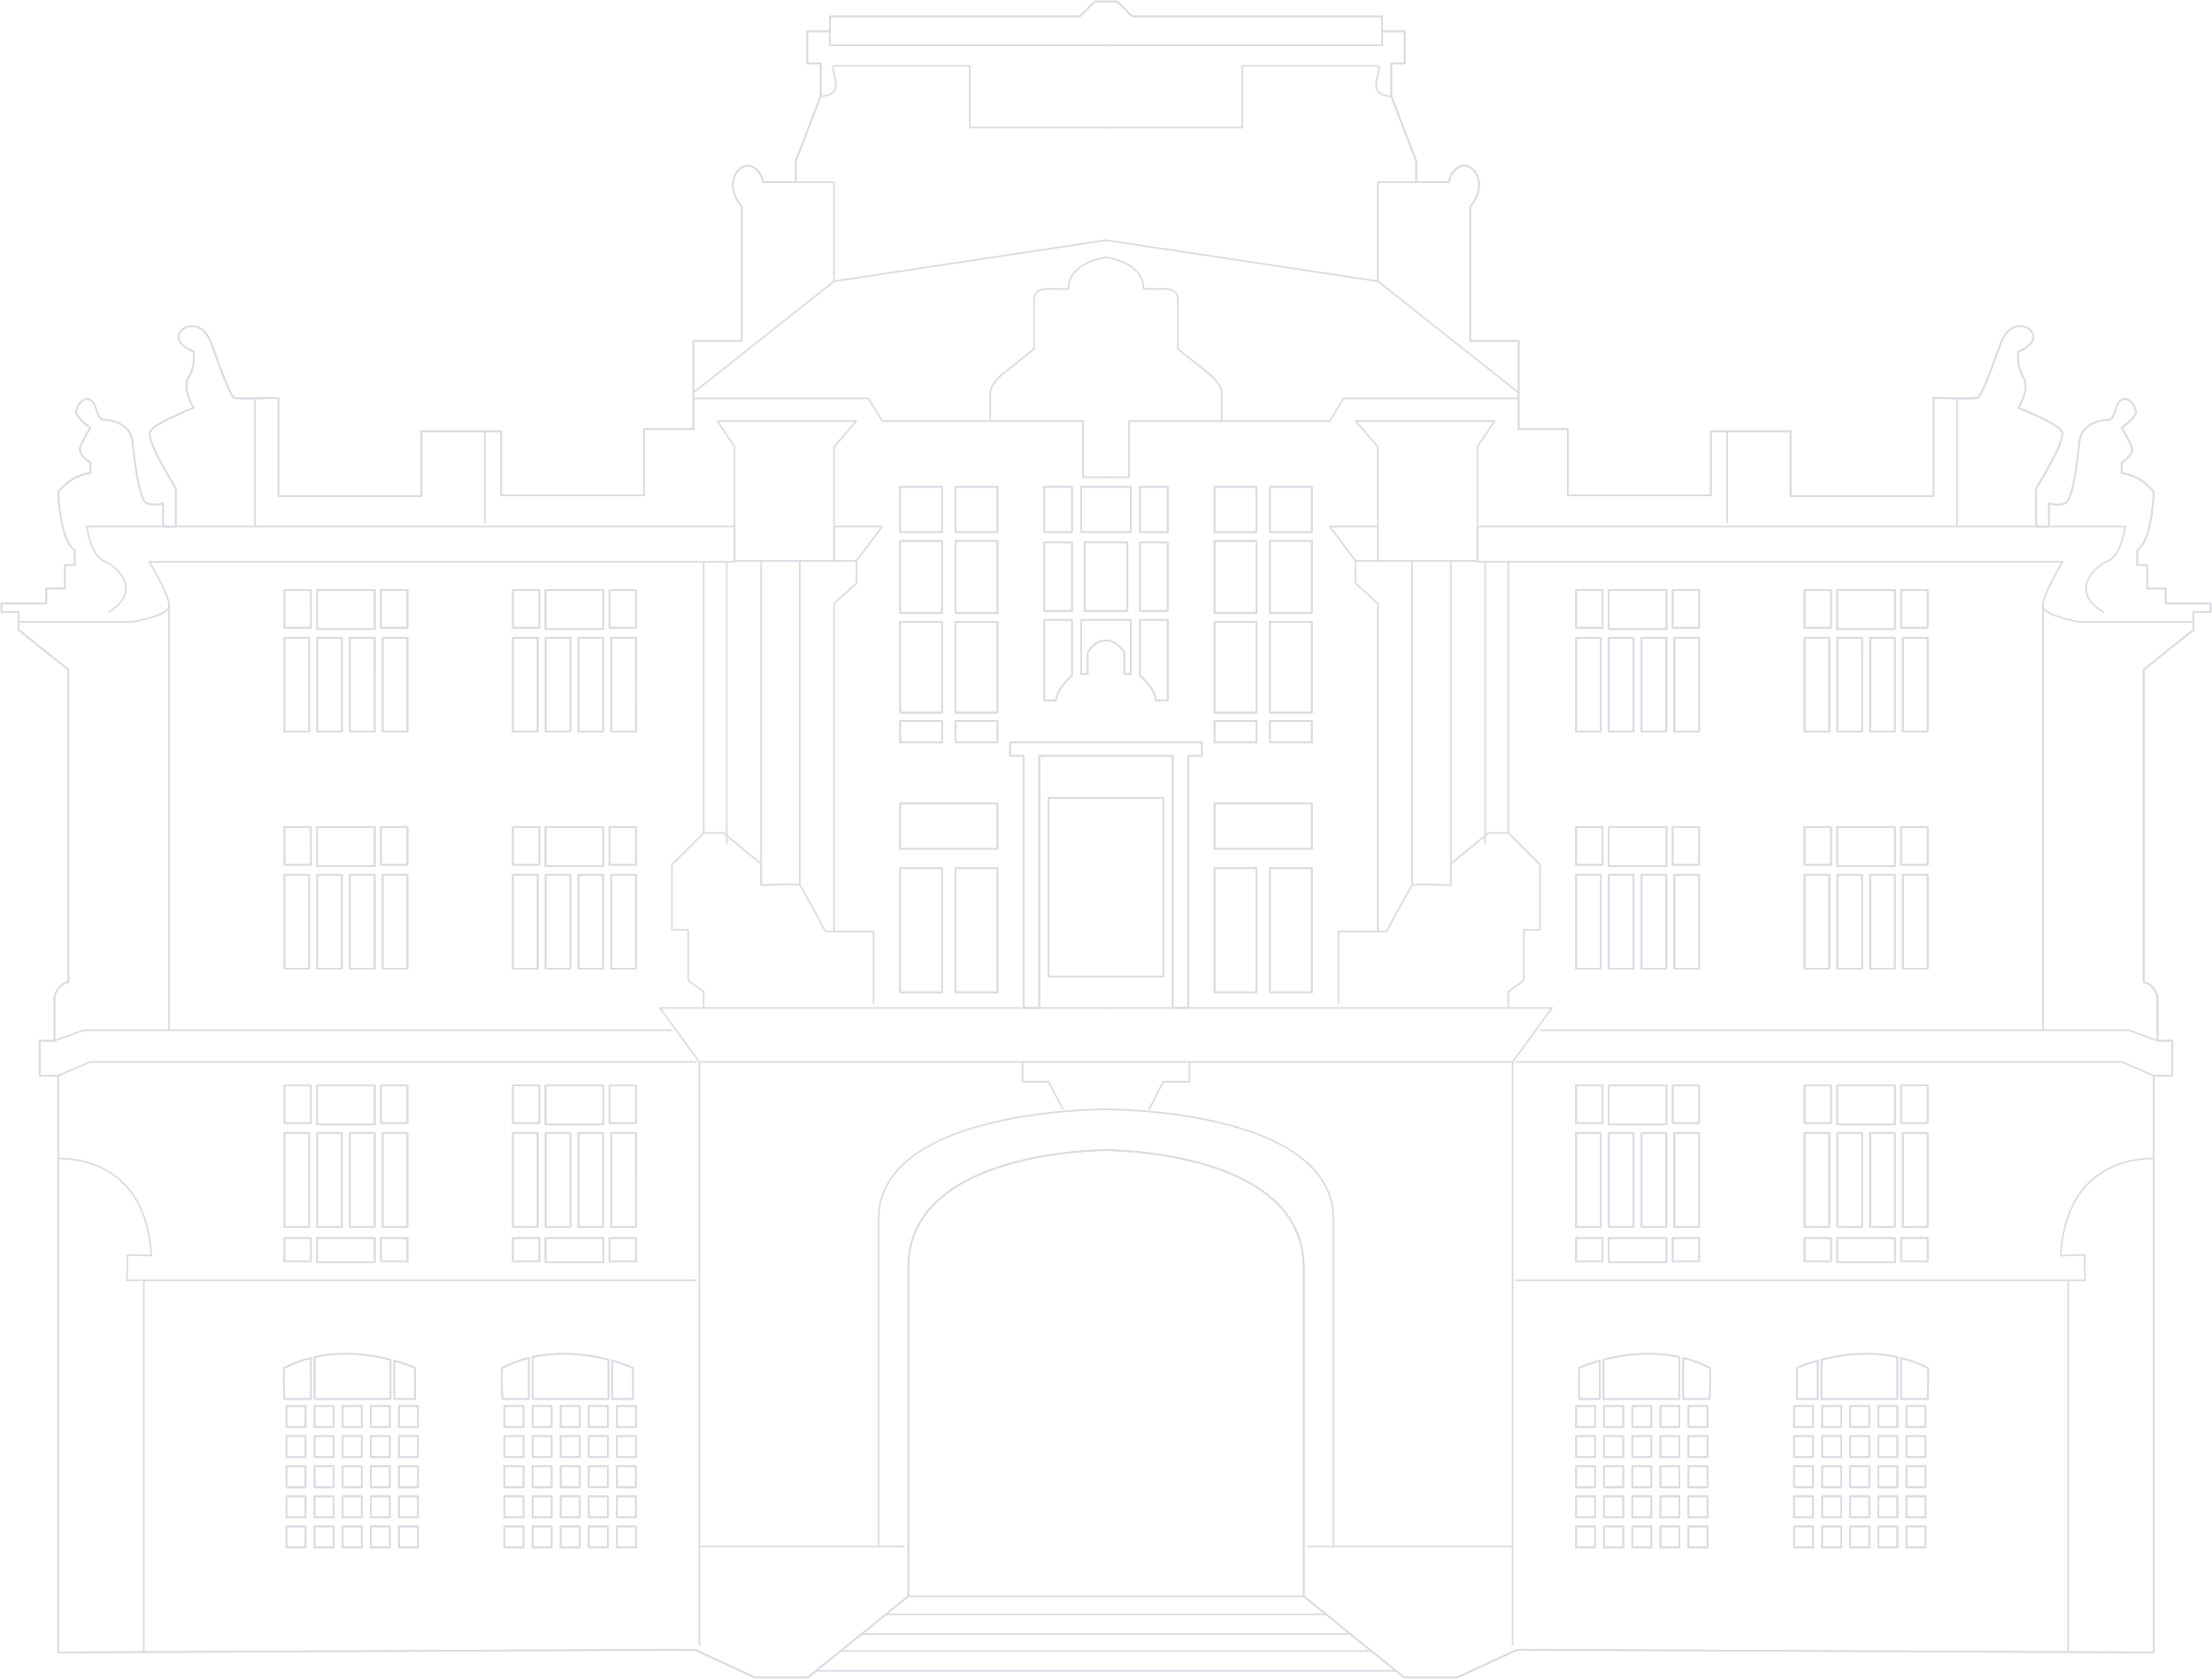 <svg xmlns="http://www.w3.org/2000/svg" xmlns:xlink="http://www.w3.org/1999/xlink" width="993" height="753.828" viewBox="0 0 993 753.828">
  <defs>
    <clipPath id="clip-path">
      <rect id="Rectangle_1450" data-name="Rectangle 1450" width="993" height="753.828" fill="none" stroke="#dcdbe3" stroke-width="1"/>
    </clipPath>
  </defs>
  <g id="Group_1170" data-name="Group 1170" clip-path="url(#clip-path)">
    <path id="Path_263" data-name="Path 263" d="M971.945,270.713V264h-8.308V253.459h-4.476v-6.714s3.517-1.917,5.432-10.541a80.265,80.265,0,0,0,1.919-15.659s-5.753-7.668-14.382-8.306v-4.8s6.076-3.512,4.477-7.348a64.4,64.4,0,0,0-4.477-8.3s7.038-4.8,6.392-7.668-3.2-6.4-6.392-4.8-2.554,8.95-6.069,8.95-11.823,1.6-12.784,9.588-2.874,26.2-6.387,27.8a10.214,10.214,0,0,1-7.351,0V236.2h-5.753V218.947s13.739-21.73,11.5-25.56S905.8,182.839,905.8,182.839s5.425-8.631,2.234-13.742-2.234-11.5-2.234-11.5,7.668-2.877,6.7-7.349-10.539-7.668-14.7,3.834-8.624,23.643-10.223,24.287-19.814,0-19.814,0v44.094H803.546V193.387H767.758v28.756H703.532V192.424H681.479V152.8H659.751V92.408s4.792-5.114,3.834-11.183S657.511,72.6,654,75.151a9.575,9.575,0,0,0-3.834,6.4h-14.7V71.959L624.281,42.881v-14.7h6.069V13.8H620.125V7.089H507.967L501.256.375H491.2l-6.709,6.714H372.324V13.8H362.1V28.179h6.069v14.7L356.986,71.959v9.588h-14.7a9.575,9.575,0,0,0-3.834-6.4c-3.515-2.552-8.628,0-9.586,6.074S332.7,92.408,332.7,92.408V152.8H310.968v39.622H288.924v29.719H224.693V193.387H188.9v29.074H124.677V178.367s-18.212.638-19.811,0S98.8,165.583,94.638,154.08s-13.739-8.31-14.7-3.834,6.709,7.349,6.709,7.349.958,6.389-2.234,11.5,2.234,13.742,2.234,13.742S69.4,189.55,67.159,193.387s11.5,25.56,11.5,25.56V236.2H72.91V225.658a10.207,10.207,0,0,1-7.349,0c-3.519-1.6-5.431-19.815-6.389-27.8s-9.268-9.588-12.784-9.588-2.875-7.346-6.073-8.95-5.751,1.919-6.389,4.8,6.389,7.668,6.389,7.668a64.781,64.781,0,0,0-4.471,8.3c-1.6,3.836,4.471,7.348,4.471,7.348v4.8c-8.626.638-14.375,8.306-14.375,8.306A80.4,80.4,0,0,0,27.855,236.2c1.919,8.624,5.431,10.541,5.431,10.541v6.714H28.81V264H20.5v6.709H.375v3.837H8.043v7.986L30.418,300.43V440.649c-4.887.979-6.254,6.647-6.254,6.647v19.735H17.522v15.676h8.348v258.98l285.743-1.242,26.84,12.46h23.967l45.055-36.427V568.85c0-51.253,82.71-52.638,88.748-52.724,6.043.086,88.756,1.471,88.756,52.724V716.478l45.055,36.427H654l26.839-12.46,285.742,1.242V482.707h8.348V467.031h-6.644V447.3s-1.367-5.668-6.251-6.647V300.43l22.375-17.894V274.55h7.669v-3.837Zm-801.2-6.034h11.893v16.937H170.742Zm11.893,63.539H171.517V286.064h11.117Zm-11.893,42.871h11.893v16.937H170.742Zm11.893,63.54H171.517V392.47h11.117Zm-11.893,52.447h11.893v16.937H170.742Zm11.893,63.532H171.517V508.451h11.117Zm-11.893,5.009h11.893v10.465H170.742Zm-28.7-290.938h25.942v17.538H142.04Zm25.884,63.539H156.81V286.064h11.114Zm-14.713,0H142.1V286.064h11.116ZM142.04,371.088h25.942v17.536H142.04Zm25.884,63.54H156.81V392.47h11.114Zm-14.713,0H142.1V392.47h11.116ZM142.04,487.076h25.942v17.536H142.04Zm25.884,63.532H156.81V508.451h11.114Zm-14.713,0H142.1V508.451h11.116Zm-11.171,5.009h25.942v10.837H142.04ZM127.387,286.064h11.119v42.153H127.387Zm0,106.406h11.119v42.158H127.387Zm0,115.981h11.119v42.157H127.387Zm9.509,186.1h-8.564v-9.46H136.9Zm0-13.515h-8.564v-9.465H136.9Zm0-13.52h-8.564v-9.46H136.9Zm0-13.514h-8.564v-9.462H136.9Zm0-13.514h-8.564v-9.462H136.9Zm2.384-12.619H127.387s-.621-13.649,0-13.965a55.159,55.159,0,0,1,11.893-4.436Zm0-61.784H127.387V555.616h11.893Zm0-62.068H127.387V487.076h11.893Zm0-115.988H127.387V371.088h11.893Zm0-106.41H127.387V264.678h11.893Zm10.228,412.932h-8.56v-9.46h8.56Zm0-13.515h-8.56v-9.465h8.56Zm0-13.52h-8.56v-9.46h8.56Zm0-13.514h-8.56v-9.462h8.56Zm0-13.514h-8.56v-9.462h8.56Zm12.617,54.063h-8.559v-9.46h8.559Zm0-13.515h-8.559v-9.465h8.559Zm0-13.52h-8.559v-9.46h8.559Zm0-13.514h-8.559v-9.462h8.559Zm0-13.514h-8.559v-9.462h8.559Zm12.619,54.063h-8.562v-9.46h8.562Zm0-13.515h-8.562v-9.465h8.562Zm0-13.52h-8.562v-9.46h8.562Zm0-13.514h-8.562v-9.462h8.562Zm0-13.514h-8.562v-9.462h8.562Zm.272-12.619H140.947v-18.8c13.026-2.858,25.548-1.021,34.069,1.166Zm1.673-17.188A68.819,68.819,0,0,1,186,613.9v13.965h-9.315Zm10.669,83.87H178.8v-9.46h8.562Zm0-13.515H178.8v-9.465h8.562Zm0-13.52H178.8v-9.46h8.562Zm0-13.514H178.8v-9.462h8.562Zm0-13.514H178.8v-9.462h8.562Zm57.255-375.807h25.939v17.538H244.613ZM270.5,328.217H259.383V286.064H270.5Zm-14.711,0H244.668V286.064h11.117Zm-11.173,42.871h25.939v17.536H244.613Zm25.884,63.54H259.383V392.47H270.5Zm-14.711,0H244.668V392.47h11.117Zm-11.173,52.447h25.939v17.536H244.613ZM270.5,550.608H259.383V508.451H270.5Zm-14.711,0H244.668V508.451h11.117Zm-11.173,5.009h25.939v10.837H244.613ZM229.959,264.678H241.85v16.937H229.959Zm0,21.385h11.119v42.153H229.959Zm0,85.024H241.85v16.937H229.959Zm0,21.382h11.119v42.158H229.959Zm0,94.606H241.85v16.937H229.959Zm0,21.375h11.119v42.157H229.959Zm0,47.165H241.85v10.465H229.959Zm4.787,138.932h-8.56v-9.46h8.56Zm0-13.515h-8.56v-9.465h8.56Zm0-13.52h-8.56v-9.46h8.56Zm0-13.514h-8.56v-9.462h8.56Zm0-13.514h-8.56v-9.462h8.56Zm2.382-12.619H225.236s-.618-13.649,0-13.965a55.159,55.159,0,0,1,11.893-4.436Zm10.232,66.682H238.8v-9.46h8.56Zm0-13.515H238.8v-9.465h8.56Zm0-13.52H238.8v-9.46h8.56Zm0-13.514H238.8v-9.462h8.56Zm0-13.514H238.8v-9.462h8.56Zm12.616,54.063h-8.559v-9.46h8.559Zm0-13.515h-8.559v-9.465h8.559Zm0-13.52h-8.559v-9.46h8.559Zm0-13.514h-8.559v-9.462h8.559Zm0-13.514h-8.559v-9.462h8.559Zm12.617,54.063h-8.559v-9.46h8.559Zm0-13.515h-8.559v-9.465h8.559Zm0-13.52h-8.559v-9.46h8.559Zm0-13.514h-8.559v-9.462h8.559Zm0-13.514h-8.559v-9.462h8.559Zm.277-12.619H238.8v-18.8c13.024-2.858,25.545-1.021,34.07,1.166Zm12.341,66.682h-8.56v-9.46h8.56ZM274.54,627.866V610.678a68.594,68.594,0,0,1,9.315,3.223v13.965Zm10.671,53.167h-8.56v-9.465h8.56Zm0-13.52h-8.56v-9.46h8.56Zm0-13.514h-8.56v-9.462h8.56Zm0-13.514h-8.56v-9.462h8.56Zm0-74.4H273.32V555.616h11.891Zm0-15.474H274.092V508.451h11.119Zm0-46.594H273.32V487.076h11.891Zm0-69.385H274.092V392.47h11.119Zm0-46.6H273.32V371.088h11.891Zm0-59.809H274.092V286.064h11.119Zm0-46.6H273.32V264.678h11.891ZM544.94,218.311h18.849v20.346H544.94Zm0,24.3h18.849v32.307H544.94Zm0,36.328h18.849v40.755H544.94Zm0,44.527h18.849v9.607H544.94ZM511.479,218.311h12.463v20.346H511.479Zm0,24.968h12.463v30.785H511.479Zm0,34.785h12.463v36.108h-5.27c-.8-6.073-7.194-11.024-7.194-11.024Zm-26.352-59.753h22.2v20.346h-22.2Zm20.719,24.968v30.787H486.6V243.279h19.242Zm-20.719,34.785h22.2v24.283h-2.876v-9.585s-2.744-5.19-7.822-5.429v0c-.138-.005-.268,0-.407,0s-.261-.009-.4,0v0c-5.078.239-7.822,5.429-7.822,5.429v9.585h-2.875Zm-16.617-59.753h12.465v20.346H468.509Zm0,24.968h12.465v30.785H468.509Zm0,34.785h12.465v25.084s-6.393,4.951-7.194,11.024h-5.272ZM403.8,218.311h18.846v20.346H403.8Zm0,24.3h18.846v32.307H403.8Zm0,36.328h18.846v40.755H403.8Zm0,44.527h18.846v9.607H403.8Zm18.846,121.809H403.8V389.5h18.846Zm24.868,0H428.663V389.5h18.849Zm0-64.418H403.8V360.516h43.712Zm0-47.785H428.663v-9.607h18.849Zm0-13.38H428.663V278.934h18.849Zm0-44.774H428.663V242.608h18.849Zm0-36.259H428.663V218.311h18.849Zm74.512,199.5h-51.6v-80.2h51.6ZM539.277,339.1H533.21V452.288h-7.033V339.1h-59.9V452.288h-7.033V339.1h-6.069V333.07h86.106Zm24.512,106.173H544.94V389.5h18.849Zm24.861,0H569.8V389.5H588.65Zm0-64.418H544.94V360.516h43.71Zm0-47.785H569.8v-9.607H588.65Zm0-13.38H569.8V278.934H588.65Zm0-44.774H569.8V242.608H588.65Zm0-36.259H569.8V218.311H588.65ZM750.6,264.678h11.887v16.937H750.6Zm11.887,63.539H751.372V286.064h11.114ZM750.6,371.088h11.887v16.937H750.6Zm11.887,63.54H751.372V392.47h11.114ZM750.6,487.076h11.887v16.937H750.6Zm11.887,63.532H751.372V508.451h11.114ZM750.6,555.616h11.887v10.465H750.6ZM721.89,264.678h25.948v17.538H721.89Zm25.89,63.539H736.663V286.064h11.117Zm-14.712,0H721.949V286.064h11.119ZM721.89,371.088h25.948v17.536H721.89Zm25.89,63.54H736.663V392.47h11.117Zm-14.712,0H721.949V392.47h11.119ZM721.89,487.076h25.948v17.536H721.89Zm25.89,63.532H736.663V508.451h11.117Zm-14.712,0H721.949V508.451h11.119Zm-11.178,5.009h25.948v10.837H721.89ZM707.24,286.064h11.117v42.153H707.24Zm0,106.406h11.117v42.158H707.24Zm0,115.981h11.117v42.157H707.24Zm8.561,186.1H707.24v-9.46H715.8Zm0-13.515H707.24v-9.465H715.8Zm0-13.52H707.24v-9.46H715.8Zm0-13.514H707.24v-9.462H715.8Zm0-13.514H707.24v-9.462H715.8Zm2.105-12.619H708.6V613.9a68.769,68.769,0,0,1,9.31-3.223Zm1.228-61.784H707.242V555.616h11.893Zm0-62.068H707.242V487.076h11.893Zm0-115.988H707.242V371.088h11.893Zm0-106.41H707.242V264.678h11.893Zm9.28,412.932h-8.56v-9.46h8.56Zm0-13.515h-8.56v-9.465h8.56Zm0-13.52h-8.56v-9.46h8.56Zm0-13.514h-8.56v-9.462h8.56Zm0-13.514h-8.56v-9.462h8.56Zm12.616,54.063h-8.557v-9.46h8.557Zm0-13.515h-8.557v-9.465h8.557Zm0-13.52h-8.557v-9.46h8.557Zm0-13.514h-8.557v-9.462h8.557Zm0-13.514h-8.557v-9.462h8.557Zm12.617,54.063h-8.559v-9.46h8.559Zm0-13.515h-8.559v-9.465h8.559Zm0-13.52h-8.559v-9.46h8.559Zm0-13.514h-8.559v-9.462h8.559Zm0-13.514h-8.559v-9.462h8.559Zm0-12.619H719.582V610.23c8.522-2.187,21.044-4.024,34.065-1.166Zm12.617,66.682H757.7v-9.46h8.562Zm0-13.515H757.7v-9.465h8.562Zm0-13.52H757.7v-9.46h8.562Zm0-13.514H757.7v-9.462h8.562Zm0-13.514H757.7v-9.462h8.562Zm.946-12.619H755.324v-18.4a55.087,55.087,0,0,1,11.887,4.436C767.832,614.217,767.211,627.866,767.211,627.866Zm85.961-363.187h11.891v16.937H853.172Zm11.891,63.539H853.945V286.064h11.117Zm-11.891,42.871h11.891v16.937H853.172Zm11.891,63.54H853.945V392.47h11.117Zm-11.891,52.447h11.891v16.937H853.172Zm11.891,63.532H853.945V508.451h11.117Zm-11.891,5.009h11.891v10.465H853.172ZM824.466,264.678H850.41v17.538H824.466Zm25.889,63.539H839.232V286.064h11.123Zm-14.713,0H824.522V286.064h11.121Zm-11.176,42.871H850.41v17.536H824.466Zm25.889,63.54H839.232V392.47h11.123Zm-14.713,0H824.522V392.47h11.121Zm-11.176,52.447H850.41v17.536H824.466Zm25.889,63.532H839.232V508.451h11.123Zm-14.713,0H824.522V508.451h11.121Zm-11.176,5.009H850.41v10.837H824.466ZM809.814,264.678h11.891v16.937H809.814Zm0,21.385h11.117v42.153H809.814Zm0,85.024h11.891v16.937H809.814Zm0,21.382h11.117v42.158H809.814Zm0,94.606h11.891v16.937H809.814Zm0,21.375h11.117v42.157H809.814Zm0,47.165h11.891v10.465H809.814Zm3.837,138.932h-8.557v-9.46h8.557Zm0-13.515h-8.557v-9.465h8.557Zm0-13.52h-8.557v-9.46h8.557Zm0-13.514h-8.557v-9.462h8.557Zm0-13.514h-8.557v-9.462h8.557Zm2.107-12.619h-9.31V613.9a68.769,68.769,0,0,1,9.31-3.223Zm10.51,66.682h-8.56v-9.46h8.56Zm0-13.515h-8.56v-9.465h8.56Zm0-13.52h-8.56v-9.46h8.56Zm0-13.514h-8.56v-9.462h8.56Zm0-13.514h-8.56v-9.462h8.56Zm12.614,54.063h-8.562v-9.46h8.562Zm0-13.515h-8.562v-9.465h8.562Zm0-13.52h-8.562v-9.46h8.562Zm0-13.514h-8.562v-9.462h8.562Zm0-13.514h-8.562v-9.462h8.562ZM851.5,694.548h-8.562v-9.46H851.5Zm0-13.515h-8.562v-9.465H851.5Zm0-13.52h-8.562v-9.46H851.5Zm0-13.514h-8.562v-9.462H851.5Zm0-13.514h-8.562v-9.462H851.5Zm0-12.619H817.433V610.23c8.522-2.187,21.043-4.024,34.063-1.166Zm12.617,66.682h-8.557v-9.46h8.557Zm0-13.515h-8.557v-9.465h8.557Zm0-13.52h-8.557v-9.46h8.557Zm0-13.514h-8.557v-9.462h8.557Zm0-13.514h-8.557v-9.462h8.557Zm.948-12.619H853.172v-18.4a55.148,55.148,0,0,1,11.891,4.436C865.685,614.217,865.063,627.866,865.063,627.866Z" transform="translate(0.274 0.274)" fill="none" stroke="#dcdbe3" stroke-linejoin="round" stroke-width="0.75"/>
    <path id="Path_264" data-name="Path 264" d="M4.807,179.432H56.2s15.022-2.7,16.176-6.548-8.858-20.418-8.858-20.418H326.248v-15.8H35.4s1.929,13.1,7.706,15.413,18.1,13.484,1.927,23.112" transform="translate(3.509 99.778)" fill="none" stroke="#dcdbe3" stroke-linejoin="round" stroke-width="0.75"/>
    <line id="Line_75" data-name="Line 75" y2="41.248" transform="translate(217.655 193.661)" fill="none" stroke="#dcdbe3" stroke-linejoin="round" stroke-width="0.75"/>
    <line id="Line_76" data-name="Line 76" y2="57.547" transform="translate(114.43 178.898)" fill="none" stroke="#dcdbe3" stroke-linejoin="round" stroke-width="0.75"/>
    <path id="Path_265" data-name="Path 265" d="M206.5,47.293h17.185V91.747L346.141,73.258" transform="translate(150.76 34.527)" fill="none" stroke="#dcdbe3" stroke-linejoin="round" stroke-width="0.75"/>
    <path id="Path_266" data-name="Path 266" d="M212.964,30.671s6.384.3,6.77-4.325-3.08-9.247,0-9.247h60.1V44.832h61.591" transform="translate(155.479 12.484)" fill="none" stroke="#dcdbe3" stroke-linejoin="round" stroke-width="0.75"/>
    <path id="Path_267" data-name="Path 267" d="M339.7,14.4H215.319V8.133" transform="translate(157.199 5.938)" fill="none" stroke="#dcdbe3" stroke-linejoin="round" stroke-width="0.75"/>
    <line id="Line_77" data-name="Line 77" y1="50.079" x2="63.203" transform="translate(311.243 126.274)" fill="none" stroke="#dcdbe3" stroke-linejoin="round" stroke-width="0.75"/>
    <path id="Path_268" data-name="Path 268" d="M365.561,138.792H354.82V113.573H264.678l-6.166-10.168H179.9" transform="translate(131.341 75.493)" fill="none" stroke="#dcdbe3" stroke-linejoin="round" stroke-width="0.75"/>
    <path id="Path_269" data-name="Path 269" d="M309.3,66.756S292.011,68.676,292.011,81h-8.472s-6.936-.77-6.936,4.626v22.34l-13.1,10.4s-6.548,5.007-6.548,9.246v12.714" transform="translate(187.598 48.737)" fill="none" stroke="#dcdbe3" stroke-linejoin="round" stroke-width="0.75"/>
    <path id="Path_270" data-name="Path 270" d="M186.149,109.282h62.409l-10.015,11.553v51.24H193.855v-51.24Z" transform="translate(135.903 79.784)" fill="none" stroke="#dcdbe3" stroke-linejoin="round" stroke-width="0.75"/>
    <path id="Path_271" data-name="Path 271" d="M216.433,136.668H238l-11.552,15.413H216.433Z" transform="translate(158.012 99.778)" fill="none" stroke="#dcdbe3" stroke-linejoin="round" stroke-width="0.75"/>
    <line id="Line_78" data-name="Line 78" y2="191.599" transform="translate(75.895 270.98)" fill="none" stroke="#dcdbe3" stroke-linejoin="round" stroke-width="0.75"/>
    <path id="Path_272" data-name="Path 272" d="M14.125,272.1l12.932-4.727H291.321" transform="translate(10.312 195.204)" fill="none" stroke="#dcdbe3" stroke-linejoin="round" stroke-width="0.75"/>
    <path id="Path_273" data-name="Path 273" d="M15.111,281.764l14.308-6.15H301.773" transform="translate(11.032 201.218)" fill="none" stroke="#dcdbe3" stroke-linejoin="round" stroke-width="0.75"/>
    <path id="Path_274" data-name="Path 274" d="M371.892,261.585H171.229l17.723,24.271h182.94" transform="translate(125.01 190.976)" fill="none" stroke="#dcdbe3" stroke-linejoin="round" stroke-width="0.75"/>
    <path id="Path_275" data-name="Path 275" d="M188.6,294.745v-7.318l-6.934-5.009V259.692h-7.323v-29.28L188.6,216.165h8.863l16.948,13.865v9.633s16.372-.969,17.334,0,11.555,20.8,11.555,20.8h21.572v32.363" transform="translate(127.285 157.816)" fill="none" stroke="#dcdbe3" stroke-linejoin="round" stroke-width="0.75"/>
    <line id="Line_79" data-name="Line 79" y2="122.122" transform="translate(315.888 251.859)" fill="none" stroke="#dcdbe3" stroke-linejoin="round" stroke-width="0.75"/>
    <line id="Line_80" data-name="Line 80" y2="126.794" transform="translate(326.292 252.243)" fill="none" stroke="#dcdbe3" stroke-linejoin="round" stroke-width="0.75"/>
    <line id="Line_81" data-name="Line 81" y1="145.62" transform="translate(341.699 251.859)" fill="none" stroke="#dcdbe3" stroke-linejoin="round" stroke-width="0.75"/>
    <line id="Line_82" data-name="Line 82" y1="145.238" transform="translate(359.033 252.242)" fill="none" stroke="#dcdbe3" stroke-linejoin="round" stroke-width="0.75"/>
    <path id="Path_276" data-name="Path 276" d="M226.449,145.577v10.017l-10.015,9.1V312" transform="translate(158.012 106.282)" fill="none" stroke="#dcdbe3" stroke-linejoin="round" stroke-width="0.75"/>
    <line id="Line_83" data-name="Line 83" y2="261.971" transform="translate(313.962 476.832)" fill="none" stroke="#dcdbe3" stroke-linejoin="round" stroke-width="0.75"/>
    <path id="Path_277" data-name="Path 277" d="M15.111,300.717s39.373-2.881,41.767,43.613c0,0-11.744-.721-11.024,0s0,11.026,0,11.026H301.772" transform="translate(11.032 219.52)" fill="none" stroke="#dcdbe3" stroke-linejoin="round" stroke-width="0.75"/>
    <line id="Line_84" data-name="Line 84" y1="166.916" transform="translate(64.56 574.878)" fill="none" stroke="#dcdbe3" stroke-linejoin="round" stroke-width="0.75"/>
    <path id="Path_278" data-name="Path 278" d="M265.338,275.614v8.874h11.723l6.367,12.4" transform="translate(193.716 201.218)" fill="none" stroke="#dcdbe3" stroke-linejoin="round" stroke-width="0.75"/>
    <path id="Path_279" data-name="Path 279" d="M330.472,287.911s-102.51-.647-102.51,49.428V484.245" transform="translate(166.429 210.196)" fill="none" stroke="#dcdbe3" stroke-linejoin="round" stroke-width="0.75"/>
    <line id="Line_85" data-name="Line 85" x1="92.132" transform="translate(313.961 694.441)" fill="none" stroke="#dcdbe3" stroke-linejoin="round" stroke-width="0.75"/>
    <path id="Path_280" data-name="Path 280" d="M704.8,179.432H653.4s-15.029-2.7-16.183-6.548,8.862-20.418,8.862-20.418H383.359v-15.8H674.21s-1.933,13.1-7.708,15.413-18.109,13.484-1.929,23.112" transform="translate(279.88 99.778)" fill="none" stroke="#dcdbe3" stroke-linejoin="round" stroke-width="0.75"/>
    <line id="Line_86" data-name="Line 86" y2="41.248" transform="translate(775.345 193.661)" fill="none" stroke="#dcdbe3" stroke-linejoin="round" stroke-width="0.75"/>
    <line id="Line_87" data-name="Line 87" y2="57.547" transform="translate(878.567 178.898)" fill="none" stroke="#dcdbe3" stroke-linejoin="round" stroke-width="0.75"/>
    <path id="Path_281" data-name="Path 281" d="M426.392,47.293H409.205V91.747L286.749,73.258" transform="translate(209.348 34.527)" fill="none" stroke="#dcdbe3" stroke-linejoin="round" stroke-width="0.75"/>
    <path id="Path_282" data-name="Path 282" d="M415.207,30.671s-6.386.3-6.768-4.325,3.076-9.247,0-9.247h-60.1V44.832H286.749" transform="translate(209.348 12.484)" fill="none" stroke="#dcdbe3" stroke-linejoin="round" stroke-width="0.75"/>
    <path id="Path_283" data-name="Path 283" d="M286.749,14.4H411.132V8.133" transform="translate(209.348 5.938)" fill="none" stroke="#dcdbe3" stroke-linejoin="round" stroke-width="0.75"/>
    <line id="Line_88" data-name="Line 88" x1="63.2" y1="50.079" transform="translate(618.554 126.274)" fill="none" stroke="#dcdbe3" stroke-linejoin="round" stroke-width="0.75"/>
    <path id="Path_284" data-name="Path 284" d="M286.749,138.792h10.74V113.573h90.142l6.163-10.168h78.613" transform="translate(209.348 75.493)" fill="none" stroke="#dcdbe3" stroke-linejoin="round" stroke-width="0.75"/>
    <path id="Path_285" data-name="Path 285" d="M286.749,66.756S304.041,68.676,304.041,81h8.472s6.932-.77,6.932,4.626v22.34l13.1,10.4s6.545,5.007,6.545,9.246v12.714" transform="translate(209.348 48.737)" fill="none" stroke="#dcdbe3" stroke-linejoin="round" stroke-width="0.75"/>
    <path id="Path_286" data-name="Path 286" d="M414.146,109.282H351.74l10.017,11.553v51.24h44.686v-51.24Z" transform="translate(256.796 79.784)" fill="none" stroke="#dcdbe3" stroke-linejoin="round" stroke-width="0.75"/>
    <path id="Path_287" data-name="Path 287" d="M366.633,136.668H345.061l11.557,15.413h10.015Z" transform="translate(251.92 99.778)" fill="none" stroke="#dcdbe3" stroke-linejoin="round" stroke-width="0.75"/>
    <line id="Line_89" data-name="Line 89" y2="191.599" transform="translate(917.096 270.98)" fill="none" stroke="#dcdbe3" stroke-linejoin="round" stroke-width="0.75"/>
    <path id="Path_288" data-name="Path 288" d="M676.81,272.1l-12.932-4.727H399.615" transform="translate(291.749 195.204)" fill="none" stroke="#dcdbe3" stroke-linejoin="round" stroke-width="0.75"/>
    <path id="Path_289" data-name="Path 289" d="M679.817,281.764l-14.306-6.15H393.16" transform="translate(287.035 201.218)" fill="none" stroke="#dcdbe3" stroke-linejoin="round" stroke-width="0.75"/>
    <path id="Path_290" data-name="Path 290" d="M286.749,261.585H487.406l-17.718,24.271H286.749" transform="translate(209.348 190.976)" fill="none" stroke="#dcdbe3" stroke-linejoin="round" stroke-width="0.75"/>
    <path id="Path_291" data-name="Path 291" d="M423.564,294.745v-7.318l6.932-5.009V259.692h7.322v-29.28l-14.254-14.247H414.7L397.754,230.03v9.633s-16.375-.969-17.335,0-11.56,20.8-11.56,20.8H347.288v32.363" transform="translate(253.546 157.816)" fill="none" stroke="#dcdbe3" stroke-linejoin="round" stroke-width="0.75"/>
    <line id="Line_90" data-name="Line 90" y2="122.122" transform="translate(677.11 251.859)" fill="none" stroke="#dcdbe3" stroke-linejoin="round" stroke-width="0.75"/>
    <line id="Line_91" data-name="Line 91" y2="126.794" transform="translate(666.709 252.243)" fill="none" stroke="#dcdbe3" stroke-linejoin="round" stroke-width="0.75"/>
    <line id="Line_92" data-name="Line 92" y1="145.62" transform="translate(651.301 251.859)" fill="none" stroke="#dcdbe3" stroke-linejoin="round" stroke-width="0.75"/>
    <line id="Line_93" data-name="Line 93" y1="145.238" transform="translate(633.965 252.242)" fill="none" stroke="#dcdbe3" stroke-linejoin="round" stroke-width="0.75"/>
    <path id="Path_292" data-name="Path 292" d="M351.741,145.577v10.017l10.015,9.1V312" transform="translate(256.797 106.282)" fill="none" stroke="#dcdbe3" stroke-linejoin="round" stroke-width="0.75"/>
    <line id="Line_94" data-name="Line 94" y2="261.971" transform="translate(679.036 476.832)" fill="none" stroke="#dcdbe3" stroke-linejoin="round" stroke-width="0.75"/>
    <path id="Path_293" data-name="Path 293" d="M679.818,300.717s-39.371-2.881-41.768,43.613c0,0,11.744-.721,11.026,0s0,11.026,0,11.026H393.16" transform="translate(287.036 219.52)" fill="none" stroke="#dcdbe3" stroke-linejoin="round" stroke-width="0.75"/>
    <line id="Line_95" data-name="Line 95" y1="166.916" transform="translate(928.437 574.878)" fill="none" stroke="#dcdbe3" stroke-linejoin="round" stroke-width="0.75"/>
    <path id="Path_294" data-name="Path 294" d="M971.945,270.713V264h-8.308V253.459h-4.476v-6.714s3.517-1.917,5.432-10.541a80.265,80.265,0,0,0,1.919-15.659s-5.753-7.668-14.382-8.306v-4.8s6.076-3.512,4.477-7.348a64.4,64.4,0,0,0-4.477-8.3s7.038-4.8,6.392-7.668-3.2-6.4-6.392-4.8-2.554,8.95-6.069,8.95-11.823,1.6-12.784,9.588-2.874,26.2-6.387,27.8a10.214,10.214,0,0,1-7.351,0V236.2h-5.753V218.947s13.739-21.73,11.5-25.56S905.8,182.839,905.8,182.839s5.425-8.631,2.234-13.742-2.234-11.5-2.234-11.5,7.668-2.877,6.7-7.349-10.539-7.668-14.7,3.834-8.624,23.643-10.223,24.287-19.814,0-19.814,0v44.094H803.546V193.387H767.758v28.756H703.532V192.424H681.479V152.8H659.751V92.408s4.792-5.114,3.834-11.183S657.511,72.6,654,75.151a9.575,9.575,0,0,0-3.834,6.4h-14.7V71.959L624.281,42.881v-14.7h6.069V13.8H620.125V7.089H507.967L501.256.375H491.2l-6.709,6.714H372.324V13.8H362.1V28.179h6.069v14.7L356.986,71.959v9.588h-14.7a9.575,9.575,0,0,0-3.834-6.4c-3.515-2.552-8.628,0-9.586,6.074S332.7,92.408,332.7,92.408V152.8H310.968v39.622H288.924v29.719H224.693V193.387H188.9v29.074H124.677V178.367s-18.212.638-19.811,0S98.8,165.583,94.638,154.08s-13.739-8.31-14.7-3.834,6.709,7.349,6.709,7.349.958,6.389-2.234,11.5,2.234,13.742,2.234,13.742S69.4,189.55,67.159,193.387s11.5,25.56,11.5,25.56V236.2H72.91V225.658a10.207,10.207,0,0,1-7.349,0c-3.519-1.6-5.431-19.815-6.389-27.8s-9.268-9.588-12.784-9.588-2.875-7.346-6.073-8.95-5.751,1.919-6.389,4.8,6.389,7.668,6.389,7.668a64.781,64.781,0,0,0-4.471,8.3c-1.6,3.836,4.471,7.348,4.471,7.348v4.8c-8.626.638-14.375,8.306-14.375,8.306A80.4,80.4,0,0,0,27.855,236.2c1.919,8.624,5.431,10.541,5.431,10.541v6.714H28.81V264H20.5v6.709H.375v3.837H8.043v7.986L30.418,300.43V440.649c-4.887.979-6.254,6.647-6.254,6.647v19.735H17.522v15.676h8.348v258.98l285.743-1.242,26.84,12.46h23.967l45.055-36.427V568.85c0-51.253,82.71-52.638,88.748-52.724,6.043.086,88.756,1.471,88.756,52.724V716.478l45.055,36.427H654l26.839-12.46,285.742,1.242V482.707h8.348V467.031h-6.644V447.3s-1.367-5.668-6.251-6.647V300.43l22.375-17.894V274.55h7.669v-3.837Zm-801.2-6.034h11.893v16.937H170.742Zm11.893,63.539H171.517V286.064h11.117Zm-11.893,42.871h11.893v16.937H170.742Zm11.893,63.54H171.517V392.47h11.117Zm-11.893,52.447h11.893v16.937H170.742Zm11.893,63.532H171.517V508.451h11.117Zm-11.893,5.009h11.893v10.465H170.742Zm-28.7-290.938h25.942v17.538H142.04Zm25.884,63.539H156.81V286.064h11.114Zm-14.713,0H142.1V286.064h11.116ZM142.04,371.088h25.942v17.536H142.04Zm25.884,63.54H156.81V392.47h11.114Zm-14.713,0H142.1V392.47h11.116ZM142.04,487.076h25.942v17.536H142.04Zm25.884,63.532H156.81V508.451h11.114Zm-14.713,0H142.1V508.451h11.116Zm-11.171,5.009h25.942v10.837H142.04ZM127.387,286.064h11.119v42.153H127.387Zm0,106.406h11.119v42.158H127.387Zm0,115.981h11.119v42.157H127.387Zm9.509,186.1h-8.564v-9.46H136.9Zm0-13.515h-8.564v-9.465H136.9Zm0-13.52h-8.564v-9.46H136.9Zm0-13.514h-8.564v-9.462H136.9Zm0-13.514h-8.564v-9.462H136.9Zm2.384-12.619H127.387s-.621-13.649,0-13.965a55.159,55.159,0,0,1,11.893-4.436Zm0-61.784H127.387V555.616h11.893Zm0-62.068H127.387V487.076h11.893Zm0-115.988H127.387V371.088h11.893Zm0-106.41H127.387V264.678h11.893Zm10.228,412.932h-8.56v-9.46h8.56Zm0-13.515h-8.56v-9.465h8.56Zm0-13.52h-8.56v-9.46h8.56Zm0-13.514h-8.56v-9.462h8.56Zm0-13.514h-8.56v-9.462h8.56Zm12.617,54.063h-8.559v-9.46h8.559Zm0-13.515h-8.559v-9.465h8.559Zm0-13.52h-8.559v-9.46h8.559Zm0-13.514h-8.559v-9.462h8.559Zm0-13.514h-8.559v-9.462h8.559Zm12.619,54.063h-8.562v-9.46h8.562Zm0-13.515h-8.562v-9.465h8.562Zm0-13.52h-8.562v-9.46h8.562Zm0-13.514h-8.562v-9.462h8.562Zm0-13.514h-8.562v-9.462h8.562Zm.272-12.619H140.947v-18.8c13.026-2.858,25.548-1.021,34.069,1.166Zm1.673-17.188A68.819,68.819,0,0,1,186,613.9v13.965h-9.315Zm10.669,83.87H178.8v-9.46h8.562Zm0-13.515H178.8v-9.465h8.562Zm0-13.52H178.8v-9.46h8.562Zm0-13.514H178.8v-9.462h8.562Zm0-13.514H178.8v-9.462h8.562Zm57.255-375.807h25.939v17.538H244.613ZM270.5,328.217H259.383V286.064H270.5Zm-14.711,0H244.668V286.064h11.117Zm-11.173,42.871h25.939v17.536H244.613Zm25.884,63.54H259.383V392.47H270.5Zm-14.711,0H244.668V392.47h11.117Zm-11.173,52.447h25.939v17.536H244.613ZM270.5,550.608H259.383V508.451H270.5Zm-14.711,0H244.668V508.451h11.117Zm-11.173,5.009h25.939v10.837H244.613ZM229.959,264.678H241.85v16.937H229.959Zm0,21.385h11.119v42.153H229.959Zm0,85.024H241.85v16.937H229.959Zm0,21.382h11.119v42.158H229.959Zm0,94.606H241.85v16.937H229.959Zm0,21.375h11.119v42.157H229.959Zm0,47.165H241.85v10.465H229.959Zm4.787,138.932h-8.56v-9.46h8.56Zm0-13.515h-8.56v-9.465h8.56Zm0-13.52h-8.56v-9.46h8.56Zm0-13.514h-8.56v-9.462h8.56Zm0-13.514h-8.56v-9.462h8.56Zm2.382-12.619H225.236s-.618-13.649,0-13.965a55.159,55.159,0,0,1,11.893-4.436Zm10.232,66.682H238.8v-9.46h8.56Zm0-13.515H238.8v-9.465h8.56Zm0-13.52H238.8v-9.46h8.56Zm0-13.514H238.8v-9.462h8.56Zm0-13.514H238.8v-9.462h8.56Zm12.616,54.063h-8.559v-9.46h8.559Zm0-13.515h-8.559v-9.465h8.559Zm0-13.52h-8.559v-9.46h8.559Zm0-13.514h-8.559v-9.462h8.559Zm0-13.514h-8.559v-9.462h8.559Zm12.617,54.063h-8.559v-9.46h8.559Zm0-13.515h-8.559v-9.465h8.559Zm0-13.52h-8.559v-9.46h8.559Zm0-13.514h-8.559v-9.462h8.559Zm0-13.514h-8.559v-9.462h8.559Zm.277-12.619H238.8v-18.8c13.024-2.858,25.545-1.021,34.07,1.166Zm12.341,66.682h-8.56v-9.46h8.56ZM274.54,627.866V610.678a68.594,68.594,0,0,1,9.315,3.223v13.965Zm10.671,53.167h-8.56v-9.465h8.56Zm0-13.52h-8.56v-9.46h8.56Zm0-13.514h-8.56v-9.462h8.56Zm0-13.514h-8.56v-9.462h8.56Zm0-74.4H273.32V555.616h11.891Zm0-15.474H274.092V508.451h11.119Zm0-46.594H273.32V487.076h11.891Zm0-69.385H274.092V392.47h11.119Zm0-46.6H273.32V371.088h11.891Zm0-59.809H274.092V286.064h11.119Zm0-46.6H273.32V264.678h11.891ZM544.94,218.311h18.849v20.346H544.94Zm0,24.3h18.849v32.307H544.94Zm0,36.328h18.849v40.755H544.94Zm0,44.527h18.849v9.607H544.94ZM511.479,218.311h12.463v20.346H511.479Zm0,24.968h12.463v30.785H511.479Zm0,34.785h12.463v36.108h-5.27c-.8-6.073-7.194-11.024-7.194-11.024Zm-26.352-59.753h22.2v20.346h-22.2Zm20.719,24.968v30.787H486.6V243.279h19.242Zm-20.719,34.785h22.2v24.283h-2.876v-9.585s-2.744-5.19-7.822-5.429v0c-.138-.005-.268,0-.407,0s-.261-.009-.4,0v0c-5.078.239-7.822,5.429-7.822,5.429v9.585h-2.875Zm-16.617-59.753h12.465v20.346H468.509Zm0,24.968h12.465v30.785H468.509Zm0,34.785h12.465v25.084s-6.393,4.951-7.194,11.024h-5.272ZM403.8,218.311h18.846v20.346H403.8Zm0,24.3h18.846v32.307H403.8Zm0,36.328h18.846v40.755H403.8Zm0,44.527h18.846v9.607H403.8Zm18.846,121.809H403.8V389.5h18.846Zm24.868,0H428.663V389.5h18.849Zm0-64.418H403.8V360.516h43.712Zm0-47.785H428.663v-9.607h18.849Zm0-13.38H428.663V278.934h18.849Zm0-44.774H428.663V242.608h18.849Zm0-36.259H428.663V218.311h18.849Zm74.512,199.5h-51.6v-80.2h51.6ZM539.277,339.1H533.21V452.288h-7.033V339.1h-59.9V452.288h-7.033V339.1h-6.069V333.07h86.106Zm24.512,106.173H544.94V389.5h18.849Zm24.861,0H569.8V389.5H588.65Zm0-64.418H544.94V360.516h43.71Zm0-47.785H569.8v-9.607H588.65Zm0-13.38H569.8V278.934H588.65Zm0-44.774H569.8V242.608H588.65Zm0-36.259H569.8V218.311H588.65ZM750.6,264.678h11.887v16.937H750.6Zm11.887,63.539H751.372V286.064h11.114ZM750.6,371.088h11.887v16.937H750.6Zm11.887,63.54H751.372V392.47h11.114ZM750.6,487.076h11.887v16.937H750.6Zm11.887,63.532H751.372V508.451h11.114ZM750.6,555.616h11.887v10.465H750.6ZM721.89,264.678h25.948v17.538H721.89Zm25.89,63.539H736.663V286.064h11.117Zm-14.712,0H721.949V286.064h11.119ZM721.89,371.088h25.948v17.536H721.89Zm25.89,63.54H736.663V392.47h11.117Zm-14.712,0H721.949V392.47h11.119ZM721.89,487.076h25.948v17.536H721.89Zm25.89,63.532H736.663V508.451h11.117Zm-14.712,0H721.949V508.451h11.119Zm-11.178,5.009h25.948v10.837H721.89ZM707.24,286.064h11.117v42.153H707.24Zm0,106.406h11.117v42.158H707.24Zm0,115.981h11.117v42.157H707.24Zm8.561,186.1H707.24v-9.46H715.8Zm0-13.515H707.24v-9.465H715.8Zm0-13.52H707.24v-9.46H715.8Zm0-13.514H707.24v-9.462H715.8Zm0-13.514H707.24v-9.462H715.8Zm2.105-12.619H708.6V613.9a68.769,68.769,0,0,1,9.31-3.223Zm1.228-61.784H707.242V555.616h11.893Zm0-62.068H707.242V487.076h11.893Zm0-115.988H707.242V371.088h11.893Zm0-106.41H707.242V264.678h11.893Zm9.28,412.932h-8.56v-9.46h8.56Zm0-13.515h-8.56v-9.465h8.56Zm0-13.52h-8.56v-9.46h8.56Zm0-13.514h-8.56v-9.462h8.56Zm0-13.514h-8.56v-9.462h8.56Zm12.616,54.063h-8.557v-9.46h8.557Zm0-13.515h-8.557v-9.465h8.557Zm0-13.52h-8.557v-9.46h8.557Zm0-13.514h-8.557v-9.462h8.557Zm0-13.514h-8.557v-9.462h8.557Zm12.617,54.063h-8.559v-9.46h8.559Zm0-13.515h-8.559v-9.465h8.559Zm0-13.52h-8.559v-9.46h8.559Zm0-13.514h-8.559v-9.462h8.559Zm0-13.514h-8.559v-9.462h8.559Zm0-12.619H719.582V610.23c8.522-2.187,21.044-4.024,34.065-1.166Zm12.617,66.682H757.7v-9.46h8.562Zm0-13.515H757.7v-9.465h8.562Zm0-13.52H757.7v-9.46h8.562Zm0-13.514H757.7v-9.462h8.562Zm0-13.514H757.7v-9.462h8.562Zm.946-12.619H755.324v-18.4a55.087,55.087,0,0,1,11.887,4.436C767.832,614.217,767.211,627.866,767.211,627.866Zm85.961-363.187h11.891v16.937H853.172Zm11.891,63.539H853.945V286.064h11.117Zm-11.891,42.871h11.891v16.937H853.172Zm11.891,63.54H853.945V392.47h11.117Zm-11.891,52.447h11.891v16.937H853.172Zm11.891,63.532H853.945V508.451h11.117Zm-11.891,5.009h11.891v10.465H853.172ZM824.466,264.678H850.41v17.538H824.466Zm25.889,63.539H839.232V286.064h11.123Zm-14.713,0H824.522V286.064h11.121Zm-11.176,42.871H850.41v17.536H824.466Zm25.889,63.54H839.232V392.47h11.123Zm-14.713,0H824.522V392.47h11.121Zm-11.176,52.447H850.41v17.536H824.466Zm25.889,63.532H839.232V508.451h11.123Zm-14.713,0H824.522V508.451h11.121Zm-11.176,5.009H850.41v10.837H824.466ZM809.814,264.678h11.891v16.937H809.814Zm0,21.385h11.117v42.153H809.814Zm0,85.024h11.891v16.937H809.814Zm0,21.382h11.117v42.158H809.814Zm0,94.606h11.891v16.937H809.814Zm0,21.375h11.117v42.157H809.814Zm0,47.165h11.891v10.465H809.814Zm3.837,138.932h-8.557v-9.46h8.557Zm0-13.515h-8.557v-9.465h8.557Zm0-13.52h-8.557v-9.46h8.557Zm0-13.514h-8.557v-9.462h8.557Zm0-13.514h-8.557v-9.462h8.557Zm2.107-12.619h-9.31V613.9a68.769,68.769,0,0,1,9.31-3.223Zm10.51,66.682h-8.56v-9.46h8.56Zm0-13.515h-8.56v-9.465h8.56Zm0-13.52h-8.56v-9.46h8.56Zm0-13.514h-8.56v-9.462h8.56Zm0-13.514h-8.56v-9.462h8.56Zm12.614,54.063h-8.562v-9.46h8.562Zm0-13.515h-8.562v-9.465h8.562Zm0-13.52h-8.562v-9.46h8.562Zm0-13.514h-8.562v-9.462h8.562Zm0-13.514h-8.562v-9.462h8.562ZM851.5,694.548h-8.562v-9.46H851.5Zm0-13.515h-8.562v-9.465H851.5Zm0-13.52h-8.562v-9.46H851.5Zm0-13.514h-8.562v-9.462H851.5Zm0-13.514h-8.562v-9.462H851.5Zm0-12.619H817.433V610.23c8.522-2.187,21.043-4.024,34.063-1.166Zm12.617,66.682h-8.557v-9.46h8.557Zm0-13.515h-8.557v-9.465h8.557Zm0-13.52h-8.557v-9.46h8.557Zm0-13.514h-8.557v-9.462h8.557Zm0-13.514h-8.557v-9.462h8.557Zm.948-12.619H853.172v-18.4a55.148,55.148,0,0,1,11.891,4.436C865.685,614.217,865.063,627.866,865.063,627.866Z" transform="translate(0.274 0.274)" fill="none" stroke="#dcdbe3" stroke-linejoin="round" stroke-width="0.75"/>
    <path id="Path_295" data-name="Path 295" d="M316.259,275.614v8.874H304.531l-6.362,12.4" transform="translate(217.686 201.218)" fill="none" stroke="#dcdbe3" stroke-linejoin="round" stroke-width="0.75"/>
    <path id="Path_296" data-name="Path 296" d="M286.749,287.911s102.512-.647,102.512,49.428V484.245" transform="translate(209.348 210.196)" fill="none" stroke="#dcdbe3" stroke-linejoin="round" stroke-width="0.75"/>
    <line id="Line_96" data-name="Line 96" x2="92.132" transform="translate(586.905 694.441)" fill="none" stroke="#dcdbe3" stroke-linejoin="round" stroke-width="0.75"/>
    <line id="Line_97" data-name="Line 97" x2="177.504" transform="translate(407.748 716.752)" fill="none" stroke="#dcdbe3" stroke-linejoin="round" stroke-width="0.75"/>
    <line id="Line_98" data-name="Line 98" x2="197.699" transform="translate(397.65 724.914)" fill="none" stroke="#dcdbe3" stroke-linejoin="round" stroke-width="0.75"/>
    <line id="Line_99" data-name="Line 99" x2="219.342" transform="translate(386.827 733.668)" fill="none" stroke="#dcdbe3" stroke-linejoin="round" stroke-width="0.75"/>
    <line id="Line_100" data-name="Line 100" x2="238.252" transform="translate(377.374 741.312)" fill="none" stroke="#dcdbe3" stroke-linejoin="round" stroke-width="0.75"/>
    <line id="Line_101" data-name="Line 101" x2="260.22" transform="translate(366.389 750.191)" fill="none" stroke="#dcdbe3" stroke-linejoin="round" stroke-width="0.75"/>
  </g>
</svg>
